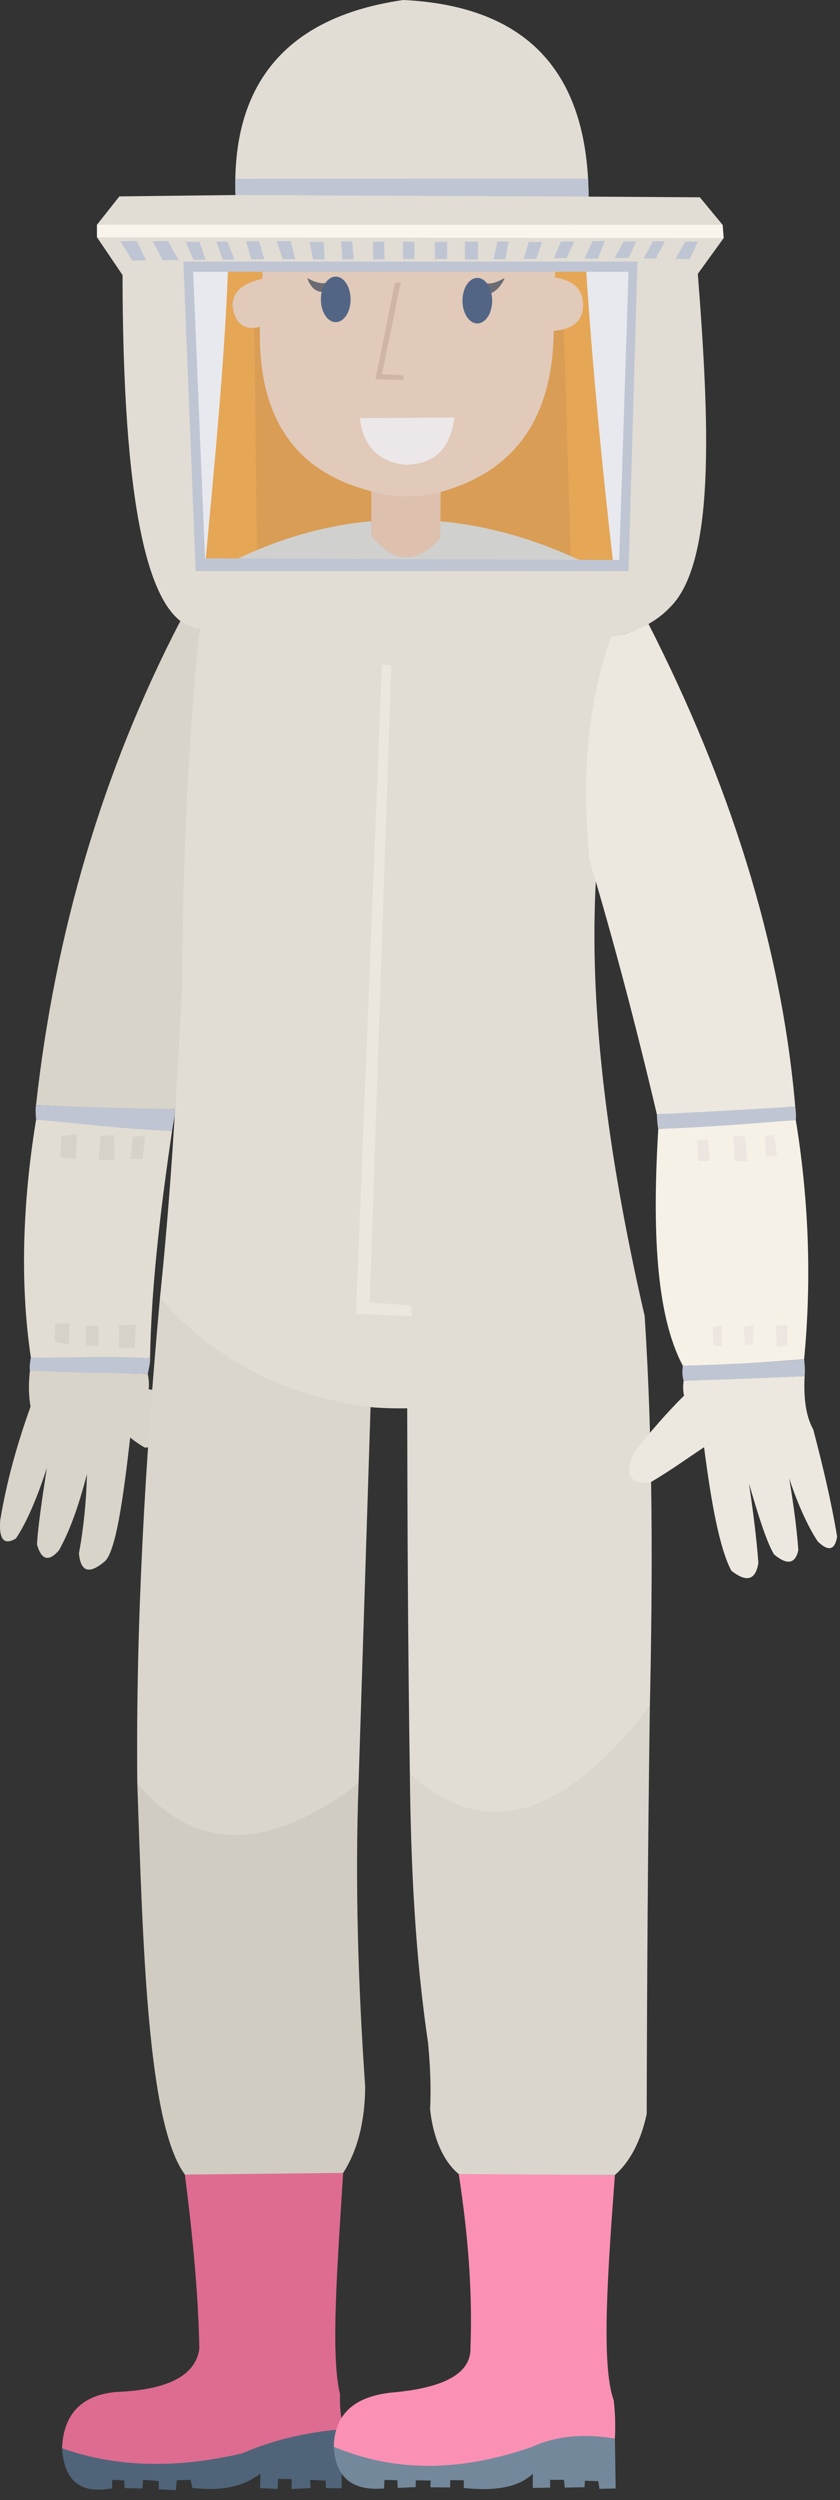 <?xml version="1.0" encoding="UTF-8" standalone="no"?><!DOCTYPE svg PUBLIC "-//W3C//DTD SVG 1.1//EN" "http://www.w3.org/Graphics/SVG/1.1/DTD/svg11.dtd"><svg width="100%" height="100%" viewBox="0 0 76 226" version="1.1" xmlns="http://www.w3.org/2000/svg" xmlns:xlink="http://www.w3.org/1999/xlink" xml:space="preserve" xmlns:serif="http://www.serif.com/" style="fill-rule:evenodd;clip-rule:evenodd;stroke-linejoin:round;stroke-miterlimit:1.414;"><rect x="0" y="0" width="76" height="226" fill="#333333" stroke="none"/><g id="female-beekeeper"><g id="main-body"><path d="M21.307,17.63c-0.355,-9.744 4.299,-16.069 15.181,-17.63c10.381,0.504 16.704,5.698 16.766,17.775l10.066,0.06l2.06,2.491l0.093,1.199l-2.337,3.228c1.054,13.581 1.611,26.257 -2.603,30.234c-1.255,1.3 -3.01,2.149 -5.182,2.62c-2.2,7.996 -2.572,15.144 -1.415,21.581c-0.68,11.367 0.902,24.674 4.391,39.775c0.754,11.692 0.729,23.471 0.47,35.293c-7.617,10.143 -14.864,12.387 -21.714,6.149c-0.167,-11.037 -0.221,-22.069 -0.24,-33.099c-8.747,0.175 -16.231,-3.058 -22.378,-9.893c1.201,-11.62 1.846,-23.361 2.027,-35.203c-0.453,-8.182 0.441,-16.743 1.576,-25.371c-4.904,-0.389 -6.958,-12.133 -6.981,-31.976l-2.311,-3.411l0,-1.141l2.027,-2.558l10.504,-0.123Z" style="fill:#e1ddd4;"/></g><path d="M55.288,57.561c1.335,-0.158 2.39,-0.662 3.386,-1.159c7.267,14.251 11.996,28.862 13.278,43.632c-4.17,0.31 -8.343,0.558 -12.523,0.691c-1.821,-7.727 -3.826,-15.406 -6.107,-23.013c-0.605,-6.725 -0.41,-13.445 1.966,-20.151Z" style="fill:#ece8df;"/><path id="right-cuff" d="M59.558,102.053l12.443,-0.805c1.17,7.176 1.445,14.38 0.753,21.615c-3.632,0.319 -7.287,0.53 -10.973,0.6c-2.467,-4.637 -2.761,-12.421 -2.223,-21.41Z" style="fill:#f5f1e6;"/><g id="right-cuff-dots"><path d="M67.304,119.917l0.075,1.649l0.731,-0.038l0.057,-1.761l-0.863,0.15Z" style="fill:#eee7e1;"/><path d="M64.494,119.935l0.037,1.687l0.768,0.037l-0.018,-1.817l-0.787,0.093Z" style="fill:#ede6e0;"/><path d="M70.19,119.842l0.094,1.892l0.956,-0.075l-0.038,-1.892l-1.012,0.075Z" style="fill:#ede6e0;"/><path d="M69.216,102.732l0.094,1.837l0.993,-0.113l-0.244,-1.855l-0.843,0.131Z" style="fill:#ede6e0;"/><path d="M66.349,102.62l0.15,2.361l1.143,-0.037l-0.263,-2.193l-1.03,-0.131Z" style="fill:#ede6e0;"/><path d="M63.088,103.107l0.094,1.855l1.03,-0.018l-0.15,-1.912l-0.974,0.075Z" style="fill:#ede6e0;"/></g><path id="right-hand" d="M72.8,124.394c-0.103,1.983 0.112,3.639 0.78,4.827c0.848,3.232 1.621,6.461 2.159,9.685c-0.212,1.298 -0.835,1.323 -1.754,0.435c-0.925,-1.379 -1.914,-3.643 -2.579,-5.697c0.36,2.196 0.672,4.374 0.825,6.492c-0.271,1.19 -0.964,1.41 -2.204,0.374c-0.714,-1.212 -1.486,-3.745 -2.264,-6.416c0.366,2.454 0.677,4.87 0.854,7.194c-0.244,1.464 -0.988,1.858 -2.458,0.69c-1.111,-2.153 -1.837,-6.373 -2.459,-11.154c-1.55,1.031 -3.181,2.211 -4.904,3.208c-1.997,0.123 -2.25,-0.94 -1.424,-2.736c1.401,-1.795 2.892,-3.517 4.516,-5.135c-0.103,-0.451 -0.094,-0.9 -0.037,-1.349l10.949,-0.418Z" style="fill:#ece8df;"/><path id="left-sleeve" d="M16.32,56.136c0.517,0.364 1.101,0.608 1.748,0.703c-1.167,10.971 -1.51,21.948 -1.611,32.866c-0.199,3.616 -0.372,7.146 -0.618,10.567c-4.176,-0.059 -8.401,-0.178 -12.579,-0.377c1.707,-15.414 5.942,-30.066 13.06,-43.759Z" style="fill:#d8d4c9;"/><path id="left-cuff" d="M3.267,101.204l12.296,1.029c-0.972,6.656 -1.867,13.727 -1.986,20.539l-10.784,-0.05c-1.053,-7.021 -0.675,-14.508 0.474,-21.518Z" style="fill:#e1ddd2;"/><g id="left-cuff-dots"><path d="M5.534,102.697l-0.047,1.968l1.359,0.07l0.117,-2.202l-1.429,0.164Z" style="fill:#d6d2c7;"/><path d="M9.095,102.674l-0.164,2.225l1.429,-0.07l-0.024,-2.202l-1.241,0.047Z" style="fill:#d6d2c7;"/><path d="M12.046,102.767l-0.257,1.968l1.124,0.047l0.211,-2.108l-1.078,0.093Z" style="fill:#d6d2c7;"/><path d="M10.781,119.797l-0.023,2.062l1.429,0l0.094,-2.085l-1.5,0.023Z" style="fill:#d6d2c7;"/><path d="M7.76,119.844l0.023,1.757l1.124,0.07l0.024,-1.803l-1.171,-0.024Z" style="fill:#d6d2c7;"/><path d="M4.995,119.657l-0.046,1.663l1.288,0.187l0.047,-1.874l-1.289,0.024" style="fill:#d6d2c7;"/></g><path id="left-hand" d="M2.709,123.903c-0.126,1.08 -0.14,2.163 0.058,3.25c-1.217,3.374 -2.172,6.791 -2.746,10.272c-0.136,1.842 0.404,2.245 1.405,1.663c0.955,-1.387 1.971,-3.759 2.811,-6.395c-0.46,2.991 -0.836,5.634 -0.89,6.934c0.427,1.48 1.114,1.523 1.991,0.515c1.075,-1.941 1.834,-4.234 2.53,-6.887c-0.059,2.422 -0.293,4.813 -0.726,7.168c0.162,1.738 0.977,1.839 2.248,0.796c1.075,-0.722 1.754,-5.759 2.39,-11.267c0.465,0.372 0.912,0.682 1.335,0.914l2.886,-0.294l0.445,-2.53l-1.241,-2.155l-1.757,-0.305c0.055,-0.394 0.016,-0.867 -0.07,-1.382l-10.669,-0.297Z" style="fill:#d8d4c9;"/><path id="left-thigh" d="M14.465,117.413c4.902,5.337 10.966,8.784 19.062,9.791l-1.088,34.046c-7.204,5.463 -14.03,7.045 -20.016,0c-0.145,-14.51 0.71,-29.146 2.042,-43.837Z" style="fill:#dad6cd;"/><path id="left-leg" d="M12.423,161.25c5.946,6.924 12.716,5.384 20.016,0c-0.326,9.056 -0.028,18.307 0.601,27.378c-0.016,2.998 -0.641,5.74 -2.026,7.848l-14.256,0.139c-3.387,-4.499 -3.817,-20.315 -4.335,-35.365Z" style="fill:#d0ccc1;"/><path id="right-leg" d="M37.083,160.405c7.544,6.66 14.666,2.874 21.714,-6.149c-0.179,12.338 -0.258,24.614 -0.286,36.831c-0.516,2.446 -1.509,4.329 -2.878,5.533l-14.048,-0.03c-1.529,-1.188 -2.425,-3.487 -2.672,-5.931c0.103,-1.99 0.002,-3.995 -0.184,-6.007c-1.176,-7.916 -1.554,-16.026 -1.646,-24.247Z" style="fill:#dad6cd;"/><path id="left-boot-sole" d="M30.913,219.468l-0.002,5.469l-1.424,-0.018l-0.019,-0.675l-1.405,-0.075l0.037,0.75l-1.724,0.075l0.019,-0.881l-1.237,-0.038l-0.038,0.919l-1.592,-0.075l0.037,-1.312c-1.351,1.027 -3.187,1.644 -6.165,1.293l-0.15,-0.731l-1.256,0.037l-0.075,0.9l-1.555,-0.075l0,-0.75l-1.424,-0.112l-0.057,0.787l-1.605,-0.037l-0.038,-0.694l-1.087,-0.056l-0.018,0.768c-2.673,0.499 -4.308,-0.467 -4.522,-3.624c6.039,1.741 12.1,1.408 18.172,-0.283c2.436,-1 4.886,-1.717 7.128,-1.562Z" style="fill:#4f6479;"/><path id="left-boot" d="M16.728,196.576l14.318,-0.15c-0.489,7.945 -1.162,16.488 -0.284,19.99c-0.026,1.081 0.032,2.146 0.384,3.161c-3.514,0.279 -6.568,1.036 -9.229,2.202c-5.67,1.313 -11.138,1.371 -16.304,-0.466c0.135,-3.112 1.782,-4.797 4.905,-5.087c4.497,-0.175 7.161,-1.386 7.518,-3.902c-0.102,-5.166 -0.631,-10.439 -1.308,-15.748Z" style="fill:#de6c90;"/><path id="right-boot-sole" serif:id="right-boot sole" d="M55.632,220.437l0.071,4.512l-1.464,0.036l-0.11,-0.695l-1.208,-0.037l-0.036,0.586l-1.787,0.036l-0.075,-0.705l-1.259,0l0.015,0.705l-1.574,0.03l0,-1.289c-1.162,1.136 -3.176,1.619 -6.252,1.289l0.015,-0.69l-1.229,-0.015l-0.015,0.66l-1.784,-0.015l0.03,-0.615l-1.35,-0.015l-0.014,0.615l-1.622,0.07l-0.036,-0.696l-1.164,-0.024l-0.036,0.768c-2.588,0.22 -4.367,-0.705 -4.551,-3.766c6.744,2.423 12.683,1.518 18.337,-0.351c1.982,-1.042 4.531,-0.977 7.098,-0.394Z" style="fill:#73889b;"/><path id="right-boot" d="M41.505,196.525l14.129,0.094c-0.637,8.593 -1.271,17.176 -0.106,20.361c0.133,1.152 0.164,2.306 0.104,3.461c-2.877,-0.479 -5.365,-0.232 -7.464,0.741c-5.991,2.085 -11.982,2.503 -17.971,0c0.067,-2.97 1.885,-4.556 5.271,-4.904c4.707,-0.408 7.198,-1.723 7.1,-4.099c0.198,-5.227 -0.263,-10.443 -1.063,-15.654Z" style="fill:#fa91b5;"/><path id="hair-light" d="M20.625,24.199c-0.504,8.455 -1.309,18.161 -2.082,26.522l37.022,0.086c-0.871,-8.507 -1.948,-18.154 -2.507,-26.655l-32.433,0.047Z" style="fill:#e5a656;"/><path id="hair-dark" d="M23.013,29.045l0.229,20.862l28.411,1.098l-0.686,-23.013l-27.954,1.053Z" style="fill:#d99d55;"/><path id="shirt" d="M21.128,50.691c10.17,-5.002 21.026,-4.938 31.531,0.049l-31.531,-0.049Z" style="fill:#d0d0ce;"/><path id="neck" d="M33.596,43.962l0,4.483c2.209,2.702 4.27,2.413 6.237,0.205l0.045,-4.787c-2.078,0.819 -3.972,0.846 -6.282,0.099Z" style="fill:#ddc0ae;"/><path id="face" d="M23.735,24.437l0.01,0.765c-1.629,0.368 -2.748,1.065 -2.699,2.516c0.245,1.543 1.05,2.182 2.47,1.83c-0.206,8.138 3.131,12.996 9.791,14.778c2.426,0.766 4.714,0.689 6.908,0.045c6.63,-1.968 9.812,-6.883 9.883,-14.457c1.855,-0.156 2.768,-1.009 2.644,-2.626c-0.104,-1.272 -0.998,-1.966 -2.525,-2.196l0.006,-0.75l-26.488,0.095Z" style="fill:#e1caba;"/><path id="left-eyelashes" d="M29.795,25.445l-0.619,0.937c-0.614,0.031 -1.137,-0.493 -1.368,-1.255c0.66,0.416 1.525,0.647 1.987,0.318" style="fill:#6a6b73;"/><ellipse id="left-eye" cx="30.377" cy="27.065" rx="1.344" ry="2.059" style="fill:#526585;"/><path id="right-eyelashes" d="M43.874,25.579c0.618,0.179 1.253,-0.162 1.788,-0.451c-0.248,0.618 -0.725,1.164 -1.276,1.401l-0.512,-0.95Z" style="fill:#6a6b73;"/><ellipse id="right-eye" cx="43.187" cy="27.18" rx="1.344" ry="2.059" style="fill:#526585;"/><path id="nose" d="M35.73,25.565l-1.759,8.715l2.586,0.08l-0.08,-0.427l-1.919,-0.106l1.705,-8.316l-0.533,0.054Z" style="fill:#cfb5a6;"/><path id="mouth" d="M32.559,37.798l8.555,-0.053c-0.353,2.504 -1.502,4.257 -4.504,4.264c-2.421,-0.291 -3.755,-1.712 -4.051,-4.211Z" style="fill:#ece8e9;"/><path id="left-head-gap" d="M17.42,24.486l3.203,-0.002c-0.312,8.351 -1.285,18.196 -2.058,26.547c-0.501,-8.343 -0.926,-18.21 -1.145,-26.545Z" style="fill:#e8e9ee;"/><path id="right-head-gap" d="M53.036,24.442l3.937,-0.066l-0.905,26.777l-0.591,-0.252c-0.967,-8.384 -1.891,-17.863 -2.441,-26.459Z" style="fill:#e8e9ee;"/><path id="hat-brim" d="M8.776,20.311l0,1.141l56.697,0.073l-0.093,-1.199l-56.604,-0.015Z" style="fill:#f9f5ec;"/><path id="zipper" d="M35.4,60.155l-1.952,57.586l3.709,0.26l0.13,0.976l-5.076,-0.195l2.346,-58.7l0.843,0.073Z" style="fill:#ebe7de;"/><g id="blue-lines"><path d="M21.292,16.158l31.914,-0.005c0.033,0.544 0.049,1.084 0.048,1.622l-31.947,-0.145c-0.022,-0.488 -0.028,-0.979 -0.015,-1.472Z" style="fill:#bfc5d3;"/><path d="M16.591,23.645l41.084,0l-0.807,27.978l-39.162,0l-1.115,-27.978l0.884,0.923l1.076,25.902l37.471,0.154l0.846,-26.056l-39.393,0" style="fill:#bfc5d3;"/><path d="M59.429,100.725c4.258,-0.208 8.399,-0.441 12.523,-0.691c0.047,0.365 0.093,0.858 0.049,1.214c-4.131,0.335 -8.238,0.666 -12.443,0.805c-0.094,-0.379 -0.129,-1.328 -0.129,-1.328Z" style="fill:#bfc5d3;"/><path d="M61.781,123.463c-0.057,0.394 -0.065,0.955 0.07,1.349c3.625,-0.094 7.293,-0.231 10.949,-0.418c0.05,-0.441 0.009,-1.058 -0.046,-1.531c-3.52,0.329 -7.184,0.477 -10.973,0.6Z" style="fill:#bfc5d3;"/><path d="M3.26,99.895c4.141,0.178 8.398,0.282 12.579,0.377c0.004,0.461 -0.219,1.6 -0.276,1.961c-4.137,-0.14 -8.109,-0.647 -12.296,-1.029c-0.041,-0.344 -0.07,-0.993 -0.007,-1.309Z" style="fill:#bfc5d3;"/><path d="M2.793,122.722c3.695,0.021 7.131,-0.165 10.784,0.05c0.041,0.401 -0.137,0.995 -0.199,1.428c-3.637,-0.09 -6.979,-0.1 -10.669,-0.297c-0.079,-0.419 0.084,-1.181 0.084,-1.181Z" style="fill:#bfc5d3;"/><path d="M10.904,21.805l1.066,1.759l1.247,-0.029l-0.833,-1.754l-1.48,0.024Z" style="fill:#bfc5d3;"/><path d="M13.83,21.804l0.888,1.717l1.433,-0.013l-0.953,-1.715l-1.368,0.011Z" style="fill:#bfc5d3;"/><path d="M16.797,21.856l0.705,1.634l1.101,-0.008l-0.563,-1.628l-1.243,0.002Z" style="fill:#bfc5d3;"/><path d="M19.571,21.841l0.577,1.629l1.064,-0.017l-0.643,-1.624l-0.998,0.012Z" style="fill:#bfc5d3;"/><path d="M22.267,21.812l0.468,1.634l1.184,-0.002l-0.482,-1.63l-1.17,-0.002Z" style="fill:#bfc5d3;"/><path d="M25.025,21.801l0.557,1.627l1.124,0.002l-0.391,-1.636l-1.29,0.007Z" style="fill:#bfc5d3;"/><path d="M28.007,21.877l0.32,1.574l1.048,0.009l-0.092,-1.597l-1.276,0.014Z" style="fill:#bfc5d3;"/><path d="M30.862,21.821l0.111,1.646l1.016,-0.036l-0.124,-1.614l-1.003,0.004Z" style="fill:#bfc5d3;"/><path d="M33.746,21.865l0.012,1.598l1.029,-0.028l-0.025,-1.604l-1.016,0.034Z" style="fill:#bfc5d3;"/><path d="M36.451,21.832l0.018,1.583l1.028,-0.005l-0.014,-1.549l-1.032,-0.029Z" style="fill:#bfc5d3;"/><path d="M39.341,21.882l0.015,1.543l1.089,-0.02l0.014,-1.551l-1.118,0.028Z" style="fill:#bfc5d3;"/><path d="M42.067,21.842l0,1.619l1.163,0l0.036,-1.62l-1.199,0.001Z" style="fill:#bfc5d3;"/><path d="M45.001,21.839l-0.344,1.598l1.068,0l0.294,-1.609l-1.018,0.011Z" style="fill:#bfc5d3;"/><path d="M47.843,21.868l-0.473,1.538l1.158,-0.008l0.51,-1.52l-1.195,-0.01Z" style="fill:#bfc5d3;"/><path d="M50.747,21.849l-0.636,1.503l1.136,-0.019l0.729,-1.515l-1.229,0.031Z" style="fill:#bfc5d3;"/><path d="M53.616,21.795l-0.738,1.563l1.216,0.022l0.634,-1.605l-1.112,0.02Z" style="fill:#bfc5d3;"/><path d="M56.43,21.818l-0.819,1.502l1.255,0.009l0.688,-1.509l-1.124,-0.002Z" style="fill:#bfc5d3;"/><path d="M59.072,21.818l-0.834,1.533l1.089,0.029l0.828,-1.572l-1.083,0.01Z" style="fill:#bfc5d3;"/><path d="M61.998,21.846l-0.892,1.551l1.286,0.04l0.758,-1.607l-1.152,0.016Z" style="fill:#bfc5d3;"/></g></g></svg>